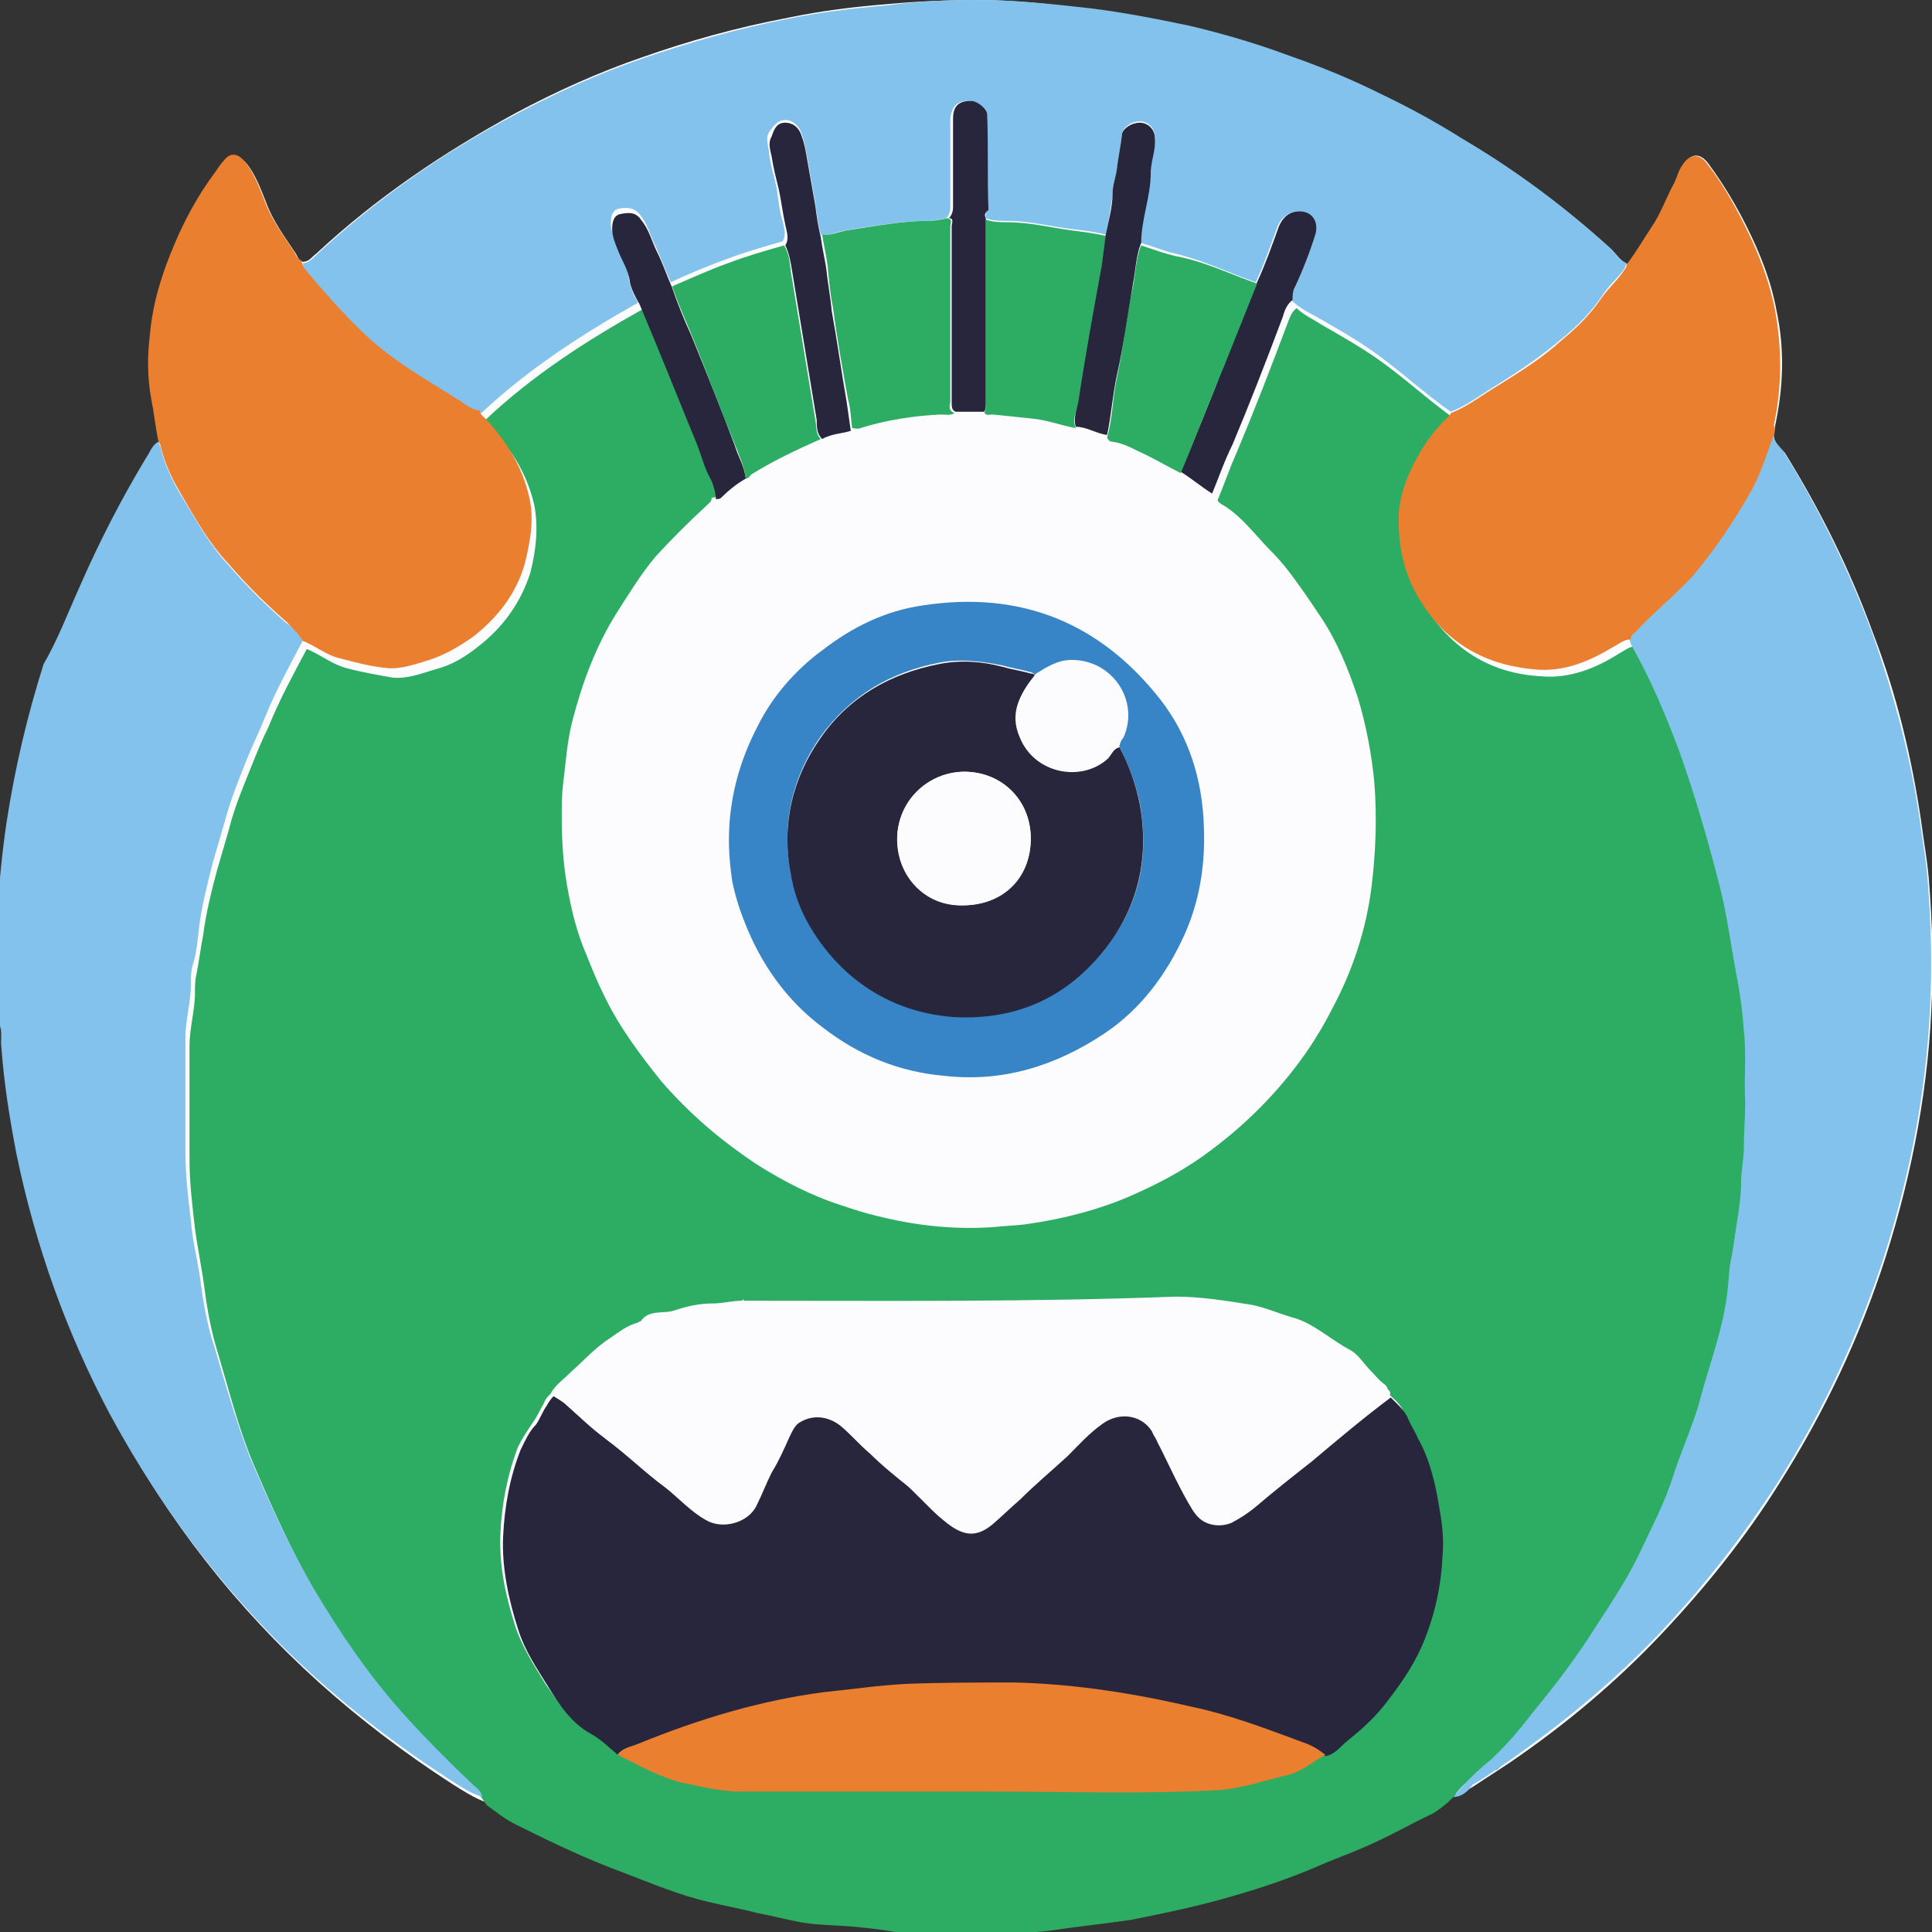 <?xml version="1.0" encoding="utf-8"?>
<!-- Generator: Adobe Illustrator 27.3.1, SVG Export Plug-In . SVG Version: 6.00 Build 0)  -->
<svg version="1.1" id="Ebene_1" xmlns="http://www.w3.org/2000/svg" xmlns:xlink="http://www.w3.org/1999/xlink" x="0px" y="0px"
	 viewBox="0 0 141.7 141.7" style="enable-background:new 0 0 141.7 141.7;" xml:space="preserve">
<rect x="0" y="0" width="141.7" height="141.7" fill="#333333" stroke="none"/>
<style type="text/css">
	.st0{fill:#F6BB37;}
	.st1{fill:#3684C6;}
	.st2{fill:#DCA12A;}
	.st3{fill:#FCFCFE;}
	.st4{fill:#E97E2F;}
	.st5{fill:#28273D;}
	.st6{fill:#7F65AA;}
	.st7{fill:#B49ECB;}
	.st8{fill:#66529D;}
	.st9{fill:#33314C;}
	.st10{fill:#35ACC6;}
	.st11{fill:#27263D;}
	.st12{fill:#DB191D;}
	.st13{fill:#42BEE1;}
	.st14{fill:#EE715E;}
	.st15{fill:#396CB3;}
	.st16{fill:#EA5B4C;}
	.st17{fill:#F2C551;}
	.st18{fill:#27273D;}
	.st19{fill:#B0CF6D;}
	.st20{fill:#28263D;}
	.st21{fill:#9E4A30;}
	.st22{fill:#DB1E1D;}
	.st23{fill:#FBFBFD;}
	.st24{fill:#A3C163;}
	.st25{fill:#3F426D;}
	.st26{fill:#33304C;}
	.st27{fill:#DB181D;}
	.st28{fill:#83C4ED;}
	.st29{fill:#B6622B;}
	.st30{fill:#AB795E;}
	.st31{fill:#88C7EE;}
	.st32{fill:#9BB7CC;}
	.st33{fill:#E97F31;}
	.st34{fill:#CD6F2C;}
	.st35{fill:#A8A4A6;}
	.st36{fill:#84C4EC;}
	.st37{fill:#FEFEFE;}
	.st38{fill:#D91F1D;}
	.st39{fill:#F29454;}
	.st40{fill:#3C86C6;}
	.st41{fill:#F8FAFD;}
	.st42{fill:#AD8ABF;}
	.st43{fill:#67529E;}
	.st44{fill:#F6D373;}
	.st45{fill:#29273D;}
	.st46{fill:#EE715D;}
	.st47{fill:#F9C6BD;}
	.st48{fill:#A65E3A;}
	.st49{fill:#F18B88;}
	.st50{fill:#82C2EC;}
	.st51{fill:#E28080;}
	.st52{fill:#D57474;}
	.st53{fill:#4F5173;}
	.st54{fill:#3785C6;}
	.st55{fill:#E84680;}
	.st56{fill:#28273E;}
	.st57{fill:#E13072;}
	.st58{fill:#F5BA37;}
	.st59{fill:#F3C651;}
	.st60{fill:#DB5144;}
	.st61{fill:#A17FB8;}
	.st62{fill:#AC8ABE;}
	.st63{fill:#342E4F;}
	.st64{fill:#2DAC64;}
	.st65{fill:#5CB993;}
	.st66{fill:#9DBA5C;}
	.st67{fill:#5AB992;}
	.st68{fill:#66529E;}
	.st69{fill:#EA5A4C;}
	.st70{fill:#12994E;}
	.st71{fill:#DE5044;}
	.st72{fill:#EE715F;}
	.st73{fill:#E97F2F;}
	.st74{fill:#A89AC9;}
	.st75{fill:#38B3CD;}
	.st76{fill:#DD3D78;}
	.st77{fill:#F5D373;}
	.st78{fill:#FDEAB4;}
	.st79{fill:#7F66AA;}
	.st80{fill:#3885C6;}
	.st81{fill:#40436D;}
	.st82{fill:#A99ACA;}
	.st83{fill:#34314B;}
	.st84{fill:#F4D273;}
	.st85{fill:#83C5ED;}
	.st86{fill:#D29C2C;}
	.st87{fill:#87C7EE;}
	.st88{fill:#F6BB38;}
	.st89{fill:#F6BB3A;}
	.st90{fill:#E83D69;}
	.st91{fill:#F4BC3F;}
	.st92{fill:#85C5EB;}
	.st93{fill:#DA1E1D;}
	.st94{fill:#DDA736;}
	.st95{fill:#F18D88;}
	.st96{fill:#FFFEFE;}
	.st97{fill:#F9C8BC;}
	.st98{fill:#3B85C6;}
</style>
<g id="DwrTd1.tif">
	<g>
		<path class="st3" d="M130.1,31.9c0-0.2,0.1-0.5,0.1-0.7c0.6-2.8,0.7-5.6,0.1-8.4c-0.4-2.2-1.2-4.2-2.2-6.2
			c-0.8-1.6-1.7-3.1-2.8-4.6c-0.6-0.8-1.3-0.8-1.8,0.1c-0.3,0.4-0.4,0.8-0.6,1.3c-0.6,1.1-1,2.2-1.7,3.3c-0.6,0.9-1.1,1.9-1.8,2.7
			c-0.5-0.2-0.8-0.7-1.2-1.1c-3.3-3-6.9-5.7-10.8-8c-2-1.2-3.9-2.3-6-3.3c-2.2-1-4.4-2-6.7-2.8c-2.4-0.9-4.9-1.6-7.3-2.2
			c-2.4-0.6-4.9-1-7.4-1.3C77.2,0.3,74.4,0,71.7,0c-2.2,0-4.4,0.1-6.6,0.3c-2.5,0.2-4.9,0.5-7.3,1C54.1,2,50.5,3,47.1,4.2
			c-3.2,1.1-6.3,2.5-9.3,4.1c-5.3,2.9-10.2,6.2-14.6,10.3c-0.3,0.2-0.5,0.6-1,0.6c-0.3-0.1-0.4-0.4-0.5-0.6
			c-0.8-1.2-1.7-2.4-2.2-3.8c-0.4-1-0.8-2.1-1.5-2.9c-0.5-0.5-1-0.7-1.5,0c-0.2,0.3-0.4,0.6-0.6,0.8c-1.2,1.6-2.3,3.4-3,5.3
			c-0.9,2.1-1.5,4.3-1.8,6.6c-0.2,1.6-0.2,3.2,0.1,4.8c0.2,1,0.3,2,0.5,3c-0.5,0.3-0.6,0.8-0.9,1.2c-1.8,3-3.5,6.1-4.8,9.3
			C5,44.9,4.2,47,3.5,49.1c-1.2,3.8-2.1,7.6-2.7,11.5c-0.4,2.6-0.6,5.2-0.8,7.8c-0.1,1.7,0,3.4,0,5.2c0,0.5,0.3,1.1,0,1.6
			c0.5,0.6,0.3,1.3,0.4,2c0.2,2.6,0.6,5.2,1.1,7.8c1.4,6.7,3.6,13.1,6.9,19.2c3.9,7.3,8.9,13.7,15,19.2c3,2.7,6.3,5.2,9.7,7.4
			c0.8,0.5,1.7,1.1,2.6,1.4c0.7,0.5,1.3,1,2.1,1.4c2.5,1.3,5.1,2.5,7.8,3.5c2.1,0.8,4.2,1.7,6.4,2.2c1.1,0.3,2.3,0.5,3.5,0.8
			c1.1,0.3,2.2,0.5,3.3,0.7c1.2,0.2,2.5,0.2,3.7,0.3c1,0.1,2.1,0.3,3.1,0.4c0.6,0.1,1.3,0.1,2,0.1c3.1-0.1,6.3,0.2,9.4-0.2
			c2-0.3,4-0.4,6-0.8c2.5-0.4,4.9-0.9,7.3-1.7c2.1-0.6,4.3-1.4,6.3-2.2c1.1-0.5,2.2-0.9,3.4-1.4c1.8-0.7,3.4-1.6,5.1-2.5
			c0.6-0.3,1.1-0.7,1.5-1.2c0.6,0,1-0.3,1.5-0.6c0.9-0.6,1.7-1.1,2.6-1.7c4.1-2.8,7.8-5.9,11.2-9.5c3.2-3.4,6.1-7,8.6-11
			c3.3-5.2,5.9-10.7,7.8-16.6c2-6.3,3.2-12.7,3.4-19.3c0.1-2.7,0-5.4-0.2-8c-0.1-1.6-0.4-3.1-0.6-4.7c-0.7-4.7-1.8-9.3-3.5-13.7
			c-1.7-4.7-3.9-9.1-6.5-13.3C130.6,32.9,130.1,32.5,130.1,31.9z"/>
		<path class="st64" d="M106.6,131.8c-0.5,0.5-1,0.9-1.5,1.2c-1.7,0.8-3.4,1.8-5.1,2.5c-1.1,0.5-2.3,0.9-3.4,1.4
			c-2.1,0.9-4.2,1.6-6.3,2.2c-2.4,0.7-4.8,1.2-7.3,1.7c-2,0.3-4,0.5-6,0.8c-3.1,0.4-6.3,0.1-9.4,0.2c-0.7,0-1.4,0-2-0.1
			c-1-0.2-2.1-0.3-3.1-0.4c-1.2-0.1-2.5-0.1-3.7-0.3c-1.1-0.2-2.2-0.5-3.3-0.7c-1.1-0.3-2.3-0.5-3.5-0.8c-2.2-0.5-4.3-1.4-6.4-2.2
			c-2.7-1-5.2-2.2-7.8-3.5c-0.8-0.4-1.4-0.9-2.1-1.4c-0.2-0.3-0.4-0.6-0.6-0.8c-1.8-1.7-3.6-3.5-5.3-5.4c-2.5-2.8-4.6-5.9-6.5-9.1
			c-1.8-3.1-3.3-6.4-4.7-9.7c-1.1-2.6-1.8-5.4-2.6-8.1c-0.5-1.6-0.8-3.2-1-4.8c-0.2-1.5-0.5-2.9-0.7-4.4c-0.2-1.7-0.4-3.4-0.4-5
			c0-2.8,0-5.6,0-8.4c0-1.3,0.4-2.6,0.4-3.9c0-0.4,0-0.9,0.1-1.3c0.2-1,0.3-1.9,0.5-2.9c0.2-1.6,0.6-3.2,1-4.7
			c0.3-1,0.6-2.1,0.9-3.1c0.4-1.6,1-3,1.6-4.5c0.4-1,0.8-2,1.3-3c0.8-2,1.8-3.8,2.8-5.7c1,0.4,1.8,1.1,2.9,1.4
			c1.1,0.3,2.3,0.5,3.4,0.7c1.1,0.1,2.1-0.3,3.1-0.6c1.2-0.3,2.2-0.9,3.2-1.7c1.8-1.4,3.1-3.2,3.8-5.4c0.4-1.6,0.6-3.2,0.3-4.9
			c-0.5-2.2-1.6-4.1-3.2-5.7c-0.2-0.2-0.4-0.3-0.4-0.6c3.5-3.3,7.4-5.8,11.5-8.1c1.4,3.3,2.7,6.7,4.1,10c0.4,0.9,0.7,1.9,1.1,2.8
			c0.2,0.4,0.4,1,0.4,1.5c0,0.3-0.3,0.4-0.4,0.6c-1.3,1.1-2.5,2.4-3.7,3.7c-1.2,1.3-2,2.8-2.9,4.2c-1.6,2.4-2.5,5-3.2,7.8
			c-0.4,1.6-0.5,3.2-0.7,4.7c-0.1,0.8-0.1,1.6-0.1,2.4c0,1.7,0.1,3.4,0.4,5.1c0.3,1.7,0.7,3.4,1.4,5c0.4,1,0.8,2.1,1.3,3
			c1.1,2.3,2.6,4.3,4.2,6.3c1.9,2.2,4.1,4,6.5,5.6c1.9,1.2,4,2.3,6.2,3c0.9,0.3,1.8,0.6,2.7,0.8c2.8,0.7,5.6,1,8.5,0.8l0,0l0,0
			c0.8-0.1,1.5-0.1,2.3-0.2c2.8-0.4,5.6-1.1,8.2-2.3c2-0.9,3.8-1.9,5.5-3.2c2.8-2.1,5.2-4.6,7.1-7.4c0.6-0.9,1.2-1.9,1.7-2.9
			c1.5-2.8,2.5-5.8,2.9-9c0.3-2.5,0.4-5,0.2-7.6c-0.2-2.1-0.6-4.2-1.2-6.2c-0.7-2.1-1.5-4.1-2.7-5.9c-1-1.5-2-3-3.2-4.3
			c-1.1-1.1-2.1-2.5-3.5-3.4c-0.3-0.2-0.7-0.5-0.9-0.9c0.5-1.2,0.9-2.4,1.4-3.5c1.3-3.1,2.5-6.2,3.7-9.4c0.2-0.5,0.3-0.9,0.7-1.2
			c0.5,0.5,1.2,0.8,1.8,1.2c1.4,0.8,2.8,1.6,4.1,2.5c2,1.4,3.8,3.1,5.8,4.5c0,0.1-0.1,0.2-0.2,0.3c-1.1,1-1.9,2.2-2.6,3.6
			c-0.5,1.1-0.9,2.2-1,3.3c-0.1,2.3,0.3,4.6,1.6,6.6c2,3.1,4.8,4.8,8.4,5c2.1,0.2,4.1-0.6,5.8-1.7c0.4-0.2,0.7-0.5,1.2-0.5
			c0,0.3,0.1,0.5,0.2,0.7c1.4,2.5,2.5,5.1,3.5,7.8c1.1,3,2.1,6.1,2.8,9.3c0.5,2.2,0.9,4.5,1.3,6.7c0.2,1.5,0.4,2.9,0.6,4.4
			c0.2,1.7,0,3.5,0.1,5.2c0,1.1-0.1,2.3-0.1,3.4c0,0.8-0.2,1.6-0.2,2.5c0,0.8-0.1,1.5-0.2,2.3c-0.2,1.1-0.3,2.1-0.5,3.2
			c-0.2,0.8-0.2,1.7-0.3,2.5c-0.4,2.7-1.3,5.3-2,7.9c-0.5,2-1.4,3.8-2,5.7c-0.6,1.8-1.5,3.5-2.3,5.3c-1.1,2.3-2.6,4.5-4,6.7
			c-1.2,1.8-2.5,3.5-3.9,5.2c-1,1.2-2,2.5-3.2,3.6C108.3,129.9,107.3,130.8,106.6,131.8z M54.6,95.4c-0.1-0.1-0.1-0.1-0.2,0
			c-0.7,0-1.4,0.2-2.1,0.2c-1,0-1.9,0.2-2.8,0.5c-0.8,0.3-1.9-0.1-2.5,0.8c0,0-0.1,0-0.2,0.1c-0.8,0.2-1.4,0.7-2,1.1
			c-1.1,0.7-2,1.7-3,2.6c-0.5,0.5-1.1,0.9-1.4,1.5c-0.2,0.2-0.4,0.4-0.5,0.7c-0.3,0.5-0.5,1-0.8,1.4c-0.4,0.6-0.8,1.2-1.1,1.8
			c-0.8,2.1-1.2,4.2-1.3,6.4c-0.1,2.4,0.4,4.6,1.1,6.8c0.5,1.5,1.4,2.9,2.2,4.2c0.9,1.3,1.8,2.7,3.2,3.5c0.7,0.4,1.3,1,1.9,1.5
			c1.4,0.7,2.8,1.5,4.4,1.9c1.5,0.4,3,0.7,4.5,0.7c6.1,0,12.1,0,18.2,0c5.6,0,11.2,0.1,16.8-0.1c1.8-0.1,3.4-0.6,5.1-1.1
			c1-0.3,1.9-1,2.8-1.5c0.7-0.1,1.1-0.7,1.6-1.1c1-0.8,1.9-1.6,2.7-2.6c1.1-1.3,2.1-2.8,2.8-4.4c0.9-2.1,1.4-4.3,1.5-6.6
			c0.1-1.1-0.1-2.2-0.2-3.3c-0.3-1.8-0.7-3.6-1.6-5.3c-0.3-0.4-0.6-0.9-0.7-1.4c-0.2-0.7-0.8-1.1-1.3-1.6c0.1-0.2,0.1-0.4-0.2-0.6
			c-0.4-0.3-0.7-0.7-1-1c-0.5-0.5-0.9-1.2-1.5-1.5c-1.5-0.8-2.7-2-4.3-2.4c-1-0.3-1.9-0.7-2.9-0.9c-1.9-0.3-3.7-0.6-5.6-0.6
			C75.8,95.5,65.2,95.4,54.6,95.4z"/>
		<path class="st50" d="M46.8,22.2c-4.1,2.3-8.1,4.9-11.5,8.1c-0.3,0-0.5-0.1-0.7-0.2c-2.4-1.6-4.9-2.9-7.1-4.8
			c-1.6-1.4-3-3-4.4-4.6c-0.4-0.4-0.8-0.8-0.9-1.4c0.4,0,0.7-0.3,1-0.6c4.4-4.1,9.3-7.5,14.6-10.3c3-1.6,6.1-3,9.3-4.1
			c3.5-1.2,7-2.2,10.6-2.9c2.4-0.5,4.9-0.8,7.3-1C67.2,0.1,69.4,0,71.7,0c2.8,0,5.5,0.3,8.2,0.6c2.5,0.3,5,0.8,7.4,1.3
			c2.5,0.6,4.9,1.3,7.3,2.2c2.3,0.8,4.5,1.7,6.7,2.8c2.1,1,4.1,2.1,6,3.3c3.9,2.3,7.5,5,10.8,8c0.4,0.4,0.7,0.9,1.2,1.1
			c0,0.1-0.1,0.2-0.1,0.3c-0.5,0.8-1.2,1.3-1.7,2.1c-0.8,1.2-1.8,2.2-2.9,3.1c-1.4,1.2-3,2.3-4.6,3.3c-1.2,0.7-2.3,1.6-3.6,2.1
			c-2-1.4-3.8-3.1-5.8-4.5c-1.3-0.9-2.7-1.7-4.1-2.5c-0.6-0.3-1.3-0.7-1.8-1.2c-0.1-0.4,0-0.7,0.2-1c0.6-1.2,1.1-2.5,1.5-3.9
			c0.3-0.9-0.3-1.6-1.2-1.6c-0.6,0-1.2,0.4-1.5,1.1c-0.5,1.4-1,2.8-1.6,4.1c-2-0.7-3.8-1.6-5.9-2.1c-0.9-0.2-1.8-0.6-2.6-0.8
			c0-1.8,0.7-3.4,0.8-5.2c0-0.9,0.4-1.7,0.3-2.6c0-0.6-0.5-1.1-1.1-1.1c-0.6,0-1.2,0.4-1.3,0.9c-0.1,0.9-0.3,1.8-0.4,2.7
			c-0.1,0.6-0.3,1.1-0.3,1.7c-0.1,1-0.3,2-0.5,3c-0.8-0.2-1.6-0.3-2.5-0.4c-1.6-0.2-3.1-0.6-4.7-0.6c-0.5,0-1.1,0-1.6-0.2
			c0-0.2,0-0.4,0-0.6c-0.1-2.3,0.1-4.7-0.1-7c0-0.5-0.7-1.1-1.2-1c-0.8,0-1.2,0.4-1.3,1.3c0,2.2,0,4.3,0,6.5c0,0.3-0.1,0.6-0.3,0.8
			c-0.5,0.1-0.9,0.2-1.4,0.2c-2,0-4,0.4-6,0.7c-0.6,0.1-1.2,0.4-1.8,0.3c-0.2-0.7-0.3-1.5-0.4-2.3c-0.2-1.1-0.4-2.3-0.6-3.4
			c-0.1-0.6-0.2-1.1-0.4-1.7c-0.2-0.6-0.7-1-1.2-1c-0.6,0-0.9,0.5-1.2,0.9c-0.3,0.5,0,1.1,0,1.5c0.1,0.8,0.3,1.5,0.5,2.3
			c0.2,0.9,0.2,1.8,0.5,2.7c0.1,0.5,0.3,1,0,1.5c-1.4,0.4-2.8,0.8-4.1,1.3c-1.4,0.5-2.8,1.1-4.1,1.7c-0.4-0.9-0.7-1.7-1.1-2.6
			c-0.4-0.8-0.6-1.7-1.2-2.4c-0.4-0.5-1-0.5-1.5-0.4c-0.5,0.1-0.6,0.6-0.6,1.1c0,0.6,0.3,1,0.4,1.5c0.3,0.8,0.8,1.5,0.9,2.4
			C46.2,21.1,46.5,21.7,46.8,22.2z"/>
		<path class="st50" d="M22.2,47c-1,1.9-2,3.7-2.8,5.7c-0.4,1-0.9,2-1.3,3c-0.6,1.5-1.2,3-1.6,4.5c-0.3,1-0.6,2.1-0.9,3.1
			c-0.4,1.6-0.8,3.1-1,4.7c-0.1,1-0.2,2-0.5,2.9c-0.1,0.4-0.1,0.9-0.1,1.3c0,1.3-0.4,2.6-0.4,3.9c0,2.8,0,5.6,0,8.4
			c0,1.7,0.2,3.4,0.4,5c0.1,1.5,0.5,2.9,0.7,4.4c0.2,1.6,0.5,3.3,1,4.8c0.8,2.7,1.6,5.5,2.6,8.1c1.4,3.3,2.9,6.6,4.7,9.7
			c1.9,3.2,4,6.3,6.5,9.1c1.7,1.9,3.5,3.7,5.3,5.4c0.3,0.2,0.5,0.5,0.6,0.8c-1-0.3-1.8-0.9-2.6-1.4c-3.4-2.2-6.7-4.7-9.7-7.4
			c-6.1-5.5-11.1-12-15-19.2c-3.2-6-5.5-12.4-6.9-19.2c-0.5-2.6-0.9-5.1-1.1-7.8c-0.1-0.7,0.2-1.4-0.4-2c0.4-0.5,0-1.1,0-1.6
			c0-1.7-0.1-3.5,0-5.2c0.2-2.6,0.4-5.2,0.8-7.8c0.6-3.9,1.5-7.7,2.7-11.5C4.2,47,5,44.9,5.9,42.9c1.4-3.2,3-6.3,4.8-9.3
			c0.3-0.4,0.4-0.9,0.9-1.2c0.1,0.2,0.2,0.4,0.2,0.5c0.3,1.2,0.8,2.3,1.4,3.3c1.1,1.8,2.1,3.7,3.6,5.3c1.3,1.5,2.7,2.9,4.2,4.2
			C21.5,46,21.9,46.5,22.2,47z"/>
		<path class="st50" d="M106.6,131.8c0.8-1,1.7-1.9,2.7-2.7c1.2-1.1,2.2-2.3,3.2-3.6c1.4-1.7,2.7-3.4,3.9-5.2c1.4-2.2,2.9-4.3,4-6.7
			c0.8-1.7,1.7-3.4,2.3-5.3c0.6-1.9,1.5-3.8,2-5.7c0.7-2.6,1.7-5.2,2-7.9c0.1-0.8,0.1-1.7,0.3-2.5c0.2-1.1,0.3-2.1,0.5-3.2
			c0.1-0.8,0.2-1.5,0.2-2.3c0-0.8,0.2-1.7,0.2-2.5c0-1.1,0.1-2.3,0.1-3.4c-0.1-1.7,0.1-3.5-0.1-5.2c-0.1-1.5-0.3-2.9-0.6-4.4
			c-0.4-2.2-0.7-4.5-1.3-6.7c-0.8-3.1-1.7-6.2-2.8-9.3c-1-2.7-2.1-5.3-3.5-7.8c-0.1-0.2-0.2-0.4-0.2-0.7c0-0.3,0.2-0.4,0.4-0.6
			c1.4-1.3,2.8-2.5,4.1-4c1.7-2,3.1-4.1,4.4-6.4c0.7-1.2,1.1-2.6,1.6-4c0,0.6,0.5,1,0.8,1.4c2.6,4.2,4.8,8.7,6.5,13.3
			c1.6,4.5,2.8,9,3.5,13.7c0.2,1.6,0.5,3.1,0.6,4.7c0.2,2.7,0.3,5.3,0.2,8c-0.2,6.6-1.4,13-3.4,19.3c-1.9,5.9-4.5,11.4-7.8,16.6
			c-2.5,3.9-5.4,7.6-8.6,11c-3.4,3.6-7.2,6.7-11.2,9.5c-0.9,0.6-1.7,1.2-2.6,1.7C107.6,131.5,107.1,131.8,106.6,131.8z"/>
		<path class="st73" d="M22.2,47c-0.3-0.5-0.8-1-1.2-1.4c-1.5-1.3-2.9-2.7-4.2-4.2c-1.5-1.6-2.5-3.4-3.6-5.3c-0.6-1-1.1-2.1-1.4-3.3
			c0-0.2-0.2-0.4-0.2-0.5c-0.2-1-0.3-2-0.5-3c-0.3-1.6-0.3-3.2-0.1-4.8c0.2-2.3,0.9-4.5,1.8-6.6c0.8-1.9,1.8-3.7,3-5.3
			c0.2-0.3,0.4-0.6,0.6-0.8c0.5-0.7,1.1-0.5,1.5,0c0.7,0.8,1.1,1.9,1.5,2.9c0.5,1.4,1.4,2.6,2.2,3.8c0.1,0.2,0.2,0.5,0.5,0.6
			c0.1,0.6,0.6,1,0.9,1.4c1.4,1.6,2.8,3.2,4.4,4.6c2.2,1.9,4.7,3.2,7.1,4.8c0.2,0.1,0.4,0.2,0.7,0.2c0,0.3,0.2,0.4,0.4,0.6
			c1.5,1.6,2.7,3.5,3.2,5.7c0.4,1.6,0.1,3.3-0.3,4.9c-0.6,2.2-2,4-3.8,5.4c-1,0.7-2,1.3-3.2,1.7c-1,0.3-2.1,0.7-3.1,0.6
			c-1.1-0.1-2.3-0.4-3.4-0.7C24,48.1,23.2,47.4,22.2,47z"/>
		<path class="st73" d="M130.1,31.9c-0.5,1.3-0.9,2.7-1.6,4c-1.3,2.3-2.7,4.4-4.4,6.4c-1.3,1.4-2.8,2.6-4.1,4
			c-0.2,0.2-0.4,0.3-0.4,0.6c-0.5,0-0.8,0.3-1.2,0.5c-1.8,1.1-3.7,1.9-5.8,1.7c-3.6-0.3-6.5-1.9-8.4-5c-1.3-2-1.7-4.3-1.6-6.6
			c0.1-1.1,0.5-2.3,1-3.3c0.7-1.4,1.5-2.6,2.6-3.6c0.1-0.1,0.2-0.2,0.2-0.3c1.3-0.5,2.4-1.4,3.6-2.1c1.6-1,3.2-2,4.6-3.3
			c1.1-0.9,2.1-1.9,2.9-3.1c0.5-0.7,1.2-1.3,1.7-2.1c0.1-0.1,0.1-0.2,0.1-0.3c0.7-0.9,1.2-1.8,1.8-2.7c0.7-1,1.1-2.2,1.7-3.3
			c0.2-0.4,0.3-0.9,0.6-1.3c0.5-0.8,1.2-0.9,1.8-0.1c1.1,1.4,2,3,2.8,4.6c1,2,1.8,4.1,2.2,6.2c0.5,2.8,0.5,5.6-0.1,8.4
			C130.2,31.4,130.2,31.7,130.1,31.9z"/>
		<path class="st3" d="M88.9,36.2c0.2,0.4,0.5,0.7,0.9,0.9c1.4,0.9,2.3,2.2,3.5,3.4c1.3,1.3,2.2,2.8,3.2,4.3c1.2,1.8,2,3.8,2.7,5.9
			c0.6,2,1,4.1,1.2,6.2c0.2,2.5,0.1,5-0.2,7.6c-0.4,3.2-1.5,6.2-2.9,9c-0.5,1-1.1,1.9-1.7,2.9c-2,2.9-4.3,5.4-7.1,7.4
			c-1.7,1.3-3.6,2.3-5.5,3.2c-2.6,1.2-5.3,1.9-8.2,2.3c-0.8,0.1-1.5,0.1-2.3,0.2c0,0,0,0-0.1,0c-2.9,0.2-5.7-0.2-8.5-0.8
			c-0.9-0.2-1.8-0.6-2.7-0.8c-2.2-0.7-4.3-1.7-6.2-3c-2.4-1.5-4.6-3.4-6.5-5.6c-1.6-2-3.1-4-4.2-6.3c-0.5-1-0.9-2-1.3-3
			c-0.7-1.6-1.1-3.3-1.4-5c-0.3-1.7-0.4-3.4-0.4-5.1c0-0.8,0-1.6,0.1-2.4c0.2-1.6,0.3-3.2,0.7-4.7c0.7-2.7,1.7-5.4,3.2-7.8
			c0.9-1.4,1.8-2.9,2.9-4.2c1.2-1.3,2.4-2.5,3.7-3.7c0.2-0.2,0.4-0.3,0.4-0.6c0.1,0,0.2,0,0.4-0.1c0.6-0.5,1.2-1,1.8-1.4
			c0.2,0,0.4-0.2,0.5-0.3c1.6-1.1,3.3-1.9,5.1-2.6c0.7-0.4,1.5-0.4,2.2-0.8c0.2,0,0.4,0.1,0.6,0c1.9-0.6,3.9-0.9,5.9-1
			c0.3,0,0.7,0,1-0.1c0.7,0,1.4,0,2.1,0c0.2,0.2,0.4,0.1,0.6,0.1c1,0,1.9,0.1,2.9,0.3c1.1,0.1,2.1,0.6,3.2,0.7
			c0.8,0.1,1.5,0.5,2.3,0.6c0.1,0.2,0.3,0.3,0.4,0.3c0.7,0.1,1.3,0.4,1.9,0.7c1,0.5,2.1,1,3.1,1.6C87.4,35.2,88.1,35.7,88.9,36.2z
			 M53.5,60.6c-0.1,1.4,0,2.8,0.2,4.1c0.1,1,0.5,2.1,0.9,3c1.2,3.1,3.1,5.7,5.8,7.8c2.6,2,5.6,3.2,8.8,3.5c4.3,0.4,8.2-0.7,11.8-3.1
			c2.7-1.8,4.6-4.4,5.9-7.3c1.1-2.5,1.5-5.1,1.4-7.8c-0.1-3.5-1.1-6.7-3.2-9.4c-4.4-5.7-10.2-8.1-17.4-6.9c-2.8,0.4-5.2,1.6-7.4,3.3
			c-1.9,1.5-3.6,3.3-4.7,5.5c-1.2,2.3-1.9,4.7-2.1,7.2c0,0,0,0,0,0C53.5,60.5,53.5,60.5,53.5,60.6z"/>
		<path class="st11" d="M45.3,128.7c-0.6-0.5-1.2-1.1-1.9-1.5c-1.5-0.8-2.4-2.2-3.2-3.5c-0.8-1.3-1.7-2.6-2.2-4.2
			c-0.7-2.2-1.2-4.5-1.1-6.8c0.1-2.2,0.5-4.4,1.3-6.4c0.3-0.6,0.6-1.3,1.1-1.8c0.3-0.4,0.5-1,0.8-1.4c0.1-0.2,0.3-0.5,0.5-0.7
			c0.3,0.2,0.7,0.4,1,0.7c0.9,0.8,1.9,1.7,2.9,2.5c1.5,1.1,2.8,2.4,4.3,3.5c1,0.8,1.9,1.8,3,2.4c1.2,0.7,3.1,0.2,3.7-1.1
			c0.4-0.8,0.7-1.6,1.1-2.4c0.5-0.8,0.9-1.7,1.3-2.6c0.2-0.4,0.4-0.9,0.8-1.1c1-0.6,2.2-0.4,3.1,0.4c0.7,0.6,1.3,1.3,2,1.9
			c0.9,0.9,1.9,1.7,2.9,2.5c0.9,0.8,1.6,1.7,2.5,2.4c1.4,1.2,2.4,1.3,3.6,0.3c0.7-0.6,1.3-1.2,2-1.8c1.1-1.1,2.3-2.1,3.5-3.2
			c0.8-0.8,1.6-1.7,2.6-2.4c1.3-0.9,2.9-0.6,3.7,0.7c0.2,0.2,0.3,0.5,0.4,0.8c0.8,1.7,1.6,3.4,2.6,5c0.5,0.9,1.7,1.2,2.7,0.8
			c0.6-0.3,1.2-0.7,1.7-1.1c1.4-1.2,2.8-2.3,4.2-3.4c1.9-1.6,3.8-3.2,5.8-4.7c0.5,0.5,1,0.9,1.3,1.6c0.2,0.5,0.5,0.9,0.7,1.4
			c0.9,1.6,1.3,3.4,1.6,5.3c0.2,1.1,0.3,2.2,0.2,3.3c-0.1,2.3-0.6,4.5-1.5,6.6c-0.7,1.6-1.7,3-2.8,4.4c-0.8,1-1.7,1.8-2.7,2.6
			c-0.5,0.4-0.9,1-1.6,1.1c-0.5-0.4-1-0.6-1.6-0.9c-2.6-1-5.3-2-8.1-2.6c-4.3-1-8.7-1.7-13.1-1.8c-2.6-0.1-5.3,0-7.9,0.1
			c-2,0.1-4,0.3-6,0.6c-4.8,0.6-9.3,2-13.7,3.8C46.3,128.1,45.7,128.2,45.3,128.7z"/>
		<path class="st3" d="M101.9,102.4c-2,1.5-3.9,3.1-5.8,4.7c-1.4,1.1-2.8,2.2-4.2,3.4c-0.5,0.5-1.1,0.9-1.7,1.1
			c-0.9,0.4-2.1,0.1-2.7-0.8c-1-1.6-1.7-3.3-2.6-5c-0.1-0.3-0.3-0.5-0.4-0.8c-0.8-1.3-2.4-1.6-3.7-0.7c-1,0.7-1.7,1.6-2.6,2.4
			c-1.1,1.1-2.3,2.1-3.5,3.2c-0.6,0.6-1.3,1.2-2,1.8c-1.1,1-2.1,0.9-3.6-0.3c-0.9-0.8-1.7-1.6-2.5-2.4c-0.9-0.9-1.9-1.7-2.9-2.5
			c-0.7-0.6-1.3-1.3-2-1.9c-0.9-0.8-2.1-0.9-3.1-0.4c-0.4,0.2-0.6,0.7-0.8,1.1c-0.5,0.8-0.8,1.7-1.3,2.6c-0.5,0.8-0.8,1.6-1.1,2.4
			c-0.6,1.3-2.5,1.9-3.7,1.1c-1.1-0.7-2-1.7-3-2.4c-1.5-1.1-2.8-2.4-4.3-3.5c-1-0.7-1.9-1.6-2.9-2.5c-0.3-0.3-0.7-0.5-1-0.7
			c0.3-0.6,0.9-1,1.4-1.5c0.9-0.9,1.9-1.9,3-2.6c0.6-0.4,1.2-0.9,2-1.1c0.1,0,0.1,0,0.2-0.1c0.6-0.9,1.7-0.5,2.5-0.8
			c0.9-0.3,1.8-0.5,2.8-0.5c0.7,0,1.4-0.2,2.1-0.2c0.1,0,0.1,0,0.2,0c10.6,0,21.2,0,31.8,0c1.9,0,3.8,0.3,5.6,0.6
			c1,0.2,1.9,0.7,2.9,0.9c1.6,0.4,2.8,1.6,4.3,2.4c0.6,0.3,1,1,1.5,1.5c0.3,0.4,0.7,0.7,1,1C102,102.1,102,102.2,101.9,102.4z"/>
		<path class="st73" d="M45.3,128.7c0.4-0.5,1-0.6,1.5-0.8c4.4-1.8,9-3.2,13.7-3.8c2-0.2,4-0.5,6-0.6c2.6-0.1,5.3-0.1,7.9-0.1
			c4.4,0.1,8.8,0.8,13.1,1.8c2.8,0.6,5.4,1.6,8.1,2.6c0.6,0.2,1.1,0.5,1.6,0.9c-0.9,0.5-1.8,1.3-2.8,1.5c-1.7,0.4-3.4,1-5.1,1.1
			c-5.6,0.3-11.2,0.1-16.8,0.1c-6.1,0-12.1,0-18.2,0c-1.5,0-3-0.4-4.5-0.7C48.1,130.2,46.7,129.4,45.3,128.7z"/>
		<path class="st11" d="M88.9,36.2c-0.8-0.5-1.5-1.1-2.3-1.6c1.1-2.6,2.2-5.3,3.2-7.9c0.8-2,1.6-4,2.4-6c0.6-1.3,1.1-2.7,1.6-4.1
			c0.3-0.7,0.8-1.1,1.5-1.1c0.9,0,1.4,0.7,1.2,1.6c-0.4,1.3-0.9,2.6-1.5,3.9c-0.2,0.3-0.2,0.7-0.2,1c-0.4,0.3-0.6,0.8-0.7,1.2
			c-1.2,3.2-2.4,6.3-3.7,9.4C89.8,33.8,89.4,35,88.9,36.2z"/>
		<path class="st11" d="M54.7,35.1c-0.7,0.4-1.3,0.9-1.8,1.4c-0.1,0.1-0.2,0.1-0.4,0.1c0-0.5-0.2-1.1-0.4-1.5
			c-0.5-0.9-0.7-1.9-1.1-2.8c-1.4-3.4-2.7-6.7-4.1-10c-0.3-0.5-0.6-1.1-0.7-1.6c-0.1-0.9-0.6-1.6-0.9-2.4c-0.2-0.5-0.4-1-0.4-1.5
			c0-0.5,0.1-1,0.6-1.1c0.5-0.1,1.1-0.2,1.5,0.4c0.6,0.7,0.8,1.6,1.2,2.4c0.4,0.8,0.7,1.7,1.1,2.6c0.4,1.2,0.9,2.4,1.4,3.5
			c1.1,2.7,2.2,5.4,3.2,8.1C54.1,33.4,54.6,34.2,54.7,35.1z"/>
		<path class="st50" d="M54.6,95.4c-0.1,0-0.1,0-0.2,0C54.5,95.4,54.6,95.4,54.6,95.4z"/>
		<path class="st50" d="M72.4,89.5C72.4,89.5,72.4,89.5,72.4,89.5C72.4,89.5,72.4,89.5,72.4,89.5L72.4,89.5z"/>
		<path class="st64" d="M70,30.3c-0.3,0.2-0.7,0.1-1,0.1c-2,0.1-4,0.4-5.9,1c-0.2,0.1-0.4,0-0.6,0c-0.1-0.7-0.1-1.4-0.3-2.1
			c-0.4-2.2-0.8-4.4-1.1-6.7c-0.2-1-0.3-2-0.4-3.1c-0.1-0.8-0.3-1.6-0.4-2.3c0.6,0.1,1.2-0.2,1.8-0.3c2-0.3,4-0.7,6-0.7
			c0.5,0,0.9-0.1,1.4-0.2c0.4,0.1,0.2,0.4,0.2,0.6c0,4.3,0,8.6,0,12.9C69.6,29.9,69.6,30.1,70,30.3z"/>
		<path class="st64" d="M78.9,31.4c-1.1-0.2-2.1-0.6-3.2-0.7c-1-0.1-1.9-0.2-2.9-0.3c-0.2,0-0.4,0.1-0.6-0.1
			c0.1-0.2,0.1-0.5,0.1-0.7c0-4.5,0-9,0-13.5c0.5,0.2,1.1,0.2,1.6,0.2c1.6,0,3.2,0.4,4.7,0.6c0.8,0.1,1.6,0.2,2.5,0.4
			c-0.1,0.8-0.2,1.5-0.3,2.3c-0.6,3.3-1.1,6.6-1.7,9.9C79,30.1,78.6,30.7,78.9,31.4z"/>
		<path class="st64" d="M92.2,20.8c-0.8,2-1.6,4-2.4,6c-1.1,2.6-2.1,5.3-3.2,7.9c-1-0.5-2-1.1-3.1-1.6c-0.6-0.3-1.2-0.6-1.9-0.7
			c-0.2,0-0.3-0.1-0.4-0.3c0.4-1.4,0.4-2.9,0.7-4.3c0.5-2.3,0.7-4.5,1.2-6.8c0.2-1,0.2-2.1,0.6-3c0.9,0.3,1.7,0.6,2.6,0.8
			C88.4,19.2,90.2,20.1,92.2,20.8z"/>
		<path class="st64" d="M54.7,35.1c-0.1-0.9-0.5-1.7-0.8-2.5c-1.1-2.7-2.1-5.4-3.2-8.1c-0.5-1.2-1-2.3-1.4-3.5
			c1.4-0.6,2.7-1.2,4.1-1.7c1.3-0.5,2.7-0.9,4.1-1.3c0.4,0.6,0.4,1.2,0.5,1.9c0.6,3.6,1.2,7.3,1.8,10.9c0.1,0.5,0,1,0.4,1.4
			c-1.8,0.8-3.5,1.6-5.1,2.6C55,34.9,54.9,35.1,54.7,35.1z"/>
		<path class="st11" d="M72.3,16c0,4.5,0,9,0,13.5c0,0.2,0,0.5-0.1,0.7c-0.7,0-1.4,0-2.1,0c-0.3-0.1-0.3-0.4-0.3-0.7
			c0-4.3,0-8.6,0-12.9c0-0.2,0.2-0.6-0.2-0.6c0.2-0.2,0.3-0.5,0.3-0.8c0-2.2,0-4.3,0-6.5c0-0.9,0.4-1.3,1.3-1.3c0.5,0,1.2,0.6,1.2,1
			c0.1,2.3,0,4.7,0.1,7C72.2,15.6,72.2,15.8,72.3,16z"/>
		<path class="st11" d="M60.3,32.2c-0.4-0.4-0.4-0.9-0.4-1.4c-0.6-3.6-1.2-7.3-1.8-10.9c-0.1-0.6-0.2-1.3-0.5-1.9
			c0.3-0.5,0.1-1,0-1.5c-0.2-0.9-0.3-1.8-0.5-2.7c-0.2-0.8-0.4-1.6-0.5-2.3c-0.1-0.5-0.3-1,0-1.5C56.8,9.4,57,9,57.6,9
			c0.5,0,1,0.3,1.2,1c0.2,0.5,0.3,1.1,0.4,1.7c0.2,1.1,0.4,2.3,0.6,3.4c0.1,0.8,0.2,1.5,0.4,2.3c0.1,0.8,0.3,1.6,0.4,2.3
			c0.1,1,0.3,2,0.4,3.1c0.4,2.2,0.7,4.4,1.1,6.7c0.1,0.7,0.2,1.4,0.3,2.1C61.8,31.8,61,31.8,60.3,32.2z"/>
		<path class="st11" d="M83.7,17.8c-0.4,1-0.4,2-0.6,3c-0.4,2.3-0.7,4.6-1.2,6.8c-0.3,1.4-0.4,2.9-0.7,4.3c-0.8-0.1-1.5-0.6-2.3-0.6
			c-0.2-0.7,0.1-1.3,0.2-1.9c0.5-3.3,1.1-6.6,1.7-9.9c0.1-0.8,0.2-1.5,0.3-2.3c0.2-1,0.5-2,0.5-3c0-0.6,0.2-1.1,0.3-1.7
			c0.1-0.9,0.3-1.8,0.4-2.7C82.4,9.4,83,9,83.6,9c0.6,0,1.1,0.5,1.1,1.1c0.1,0.9-0.3,1.7-0.3,2.6C84.4,14.4,83.7,16.1,83.7,17.8z"/>
		<path class="st54" d="M53.5,60.4c0.2-2.6,0.9-4.9,2.1-7.2c1.1-2.2,2.8-4.1,4.7-5.5c2.2-1.7,4.6-2.9,7.4-3.3
			c7.2-1.1,13,1.3,17.4,6.9c2.1,2.7,3.1,5.9,3.2,9.4c0.1,2.7-0.3,5.3-1.4,7.8c-1.3,2.9-3.2,5.5-5.9,7.3c-3.6,2.4-7.5,3.6-11.8,3.1
			c-3.3-0.3-6.2-1.5-8.8-3.5c-2.7-2-4.6-4.7-5.8-7.8c-0.4-1-0.7-2-0.9-3c-0.2-1.4-0.3-2.7-0.2-4.1C53.5,60.5,53.5,60.5,53.5,60.4z
			 M82.1,54.8c0-0.2,0.1-0.4,0.2-0.6c1.2-2.7-0.8-5.8-3.8-5.7c-1,0-1.8,0.5-2.6,1c-0.1-0.1-0.2-0.2-0.3-0.2
			c-0.7-0.2-1.4-0.3-2.1-0.5c-1.5-0.3-3.1-0.5-4.6-0.2c-3.6,0.7-6.5,2.4-8.7,5.4c-2.1,3-2.9,6.4-2.2,10c0.3,1.9,1.1,3.7,2.3,5.2
			c2.4,3.3,5.7,5.1,9.7,5.3c3.8,0.2,7.2-1,10-3.8c3.3-3.3,4.4-7.2,3.6-11.8C83.3,57.5,82.8,56.1,82.1,54.8z"/>
		<path class="st50" d="M53.5,60.4c0,0.1,0,0.1,0,0.2C53.5,60.5,53.5,60.5,53.5,60.4C53.5,60.4,53.5,60.4,53.5,60.4z"/>
		<path class="st11" d="M82.1,54.8c0.7,1.3,1.2,2.7,1.5,4.2c0.8,4.5-0.4,8.5-3.6,11.8c-2.7,2.8-6.1,4-10,3.8c-4-0.3-7.3-2.1-9.7-5.3
			c-1.2-1.6-2-3.3-2.3-5.2c-0.7-3.6,0.1-7,2.2-10c2.1-3,5.1-4.7,8.7-5.4c1.5-0.3,3.1-0.2,4.6,0.2c0.7,0.2,1.4,0.3,2.1,0.5
			c0.2,0,0.3,0.1,0.3,0.2c-1.1,1.3-1.9,2.7-1.1,4.5c1.1,2.7,4.6,3.3,6.5,1.5C81.6,55.2,81.7,54.9,82.1,54.8z M65.8,61.6
			c0,2.7,2.1,4.9,4.8,4.8c3,0,5-2,5-4.9c0-2.8-2.1-4.9-4.9-4.9C68.2,56.6,65.8,58.6,65.8,61.6z"/>
		<path class="st3" d="M82.1,54.8c-0.4,0.1-0.5,0.4-0.7,0.6c-2,1.8-5.4,1.3-6.5-1.5c-0.8-1.8,0-3.2,1.1-4.5c0.8-0.5,1.6-1,2.6-1
			c3,0,5,3,3.8,5.7C82.1,54.4,82,54.6,82.1,54.8z"/>
		<path class="st3" d="M65.8,61.6c0-2.9,2.3-4.9,4.9-5c2.8,0,4.9,2.1,4.9,4.9c0,2.9-2.1,4.9-5,4.9C68,66.4,65.9,64.2,65.8,61.6z"/>
	</g>
</g>
</svg>
